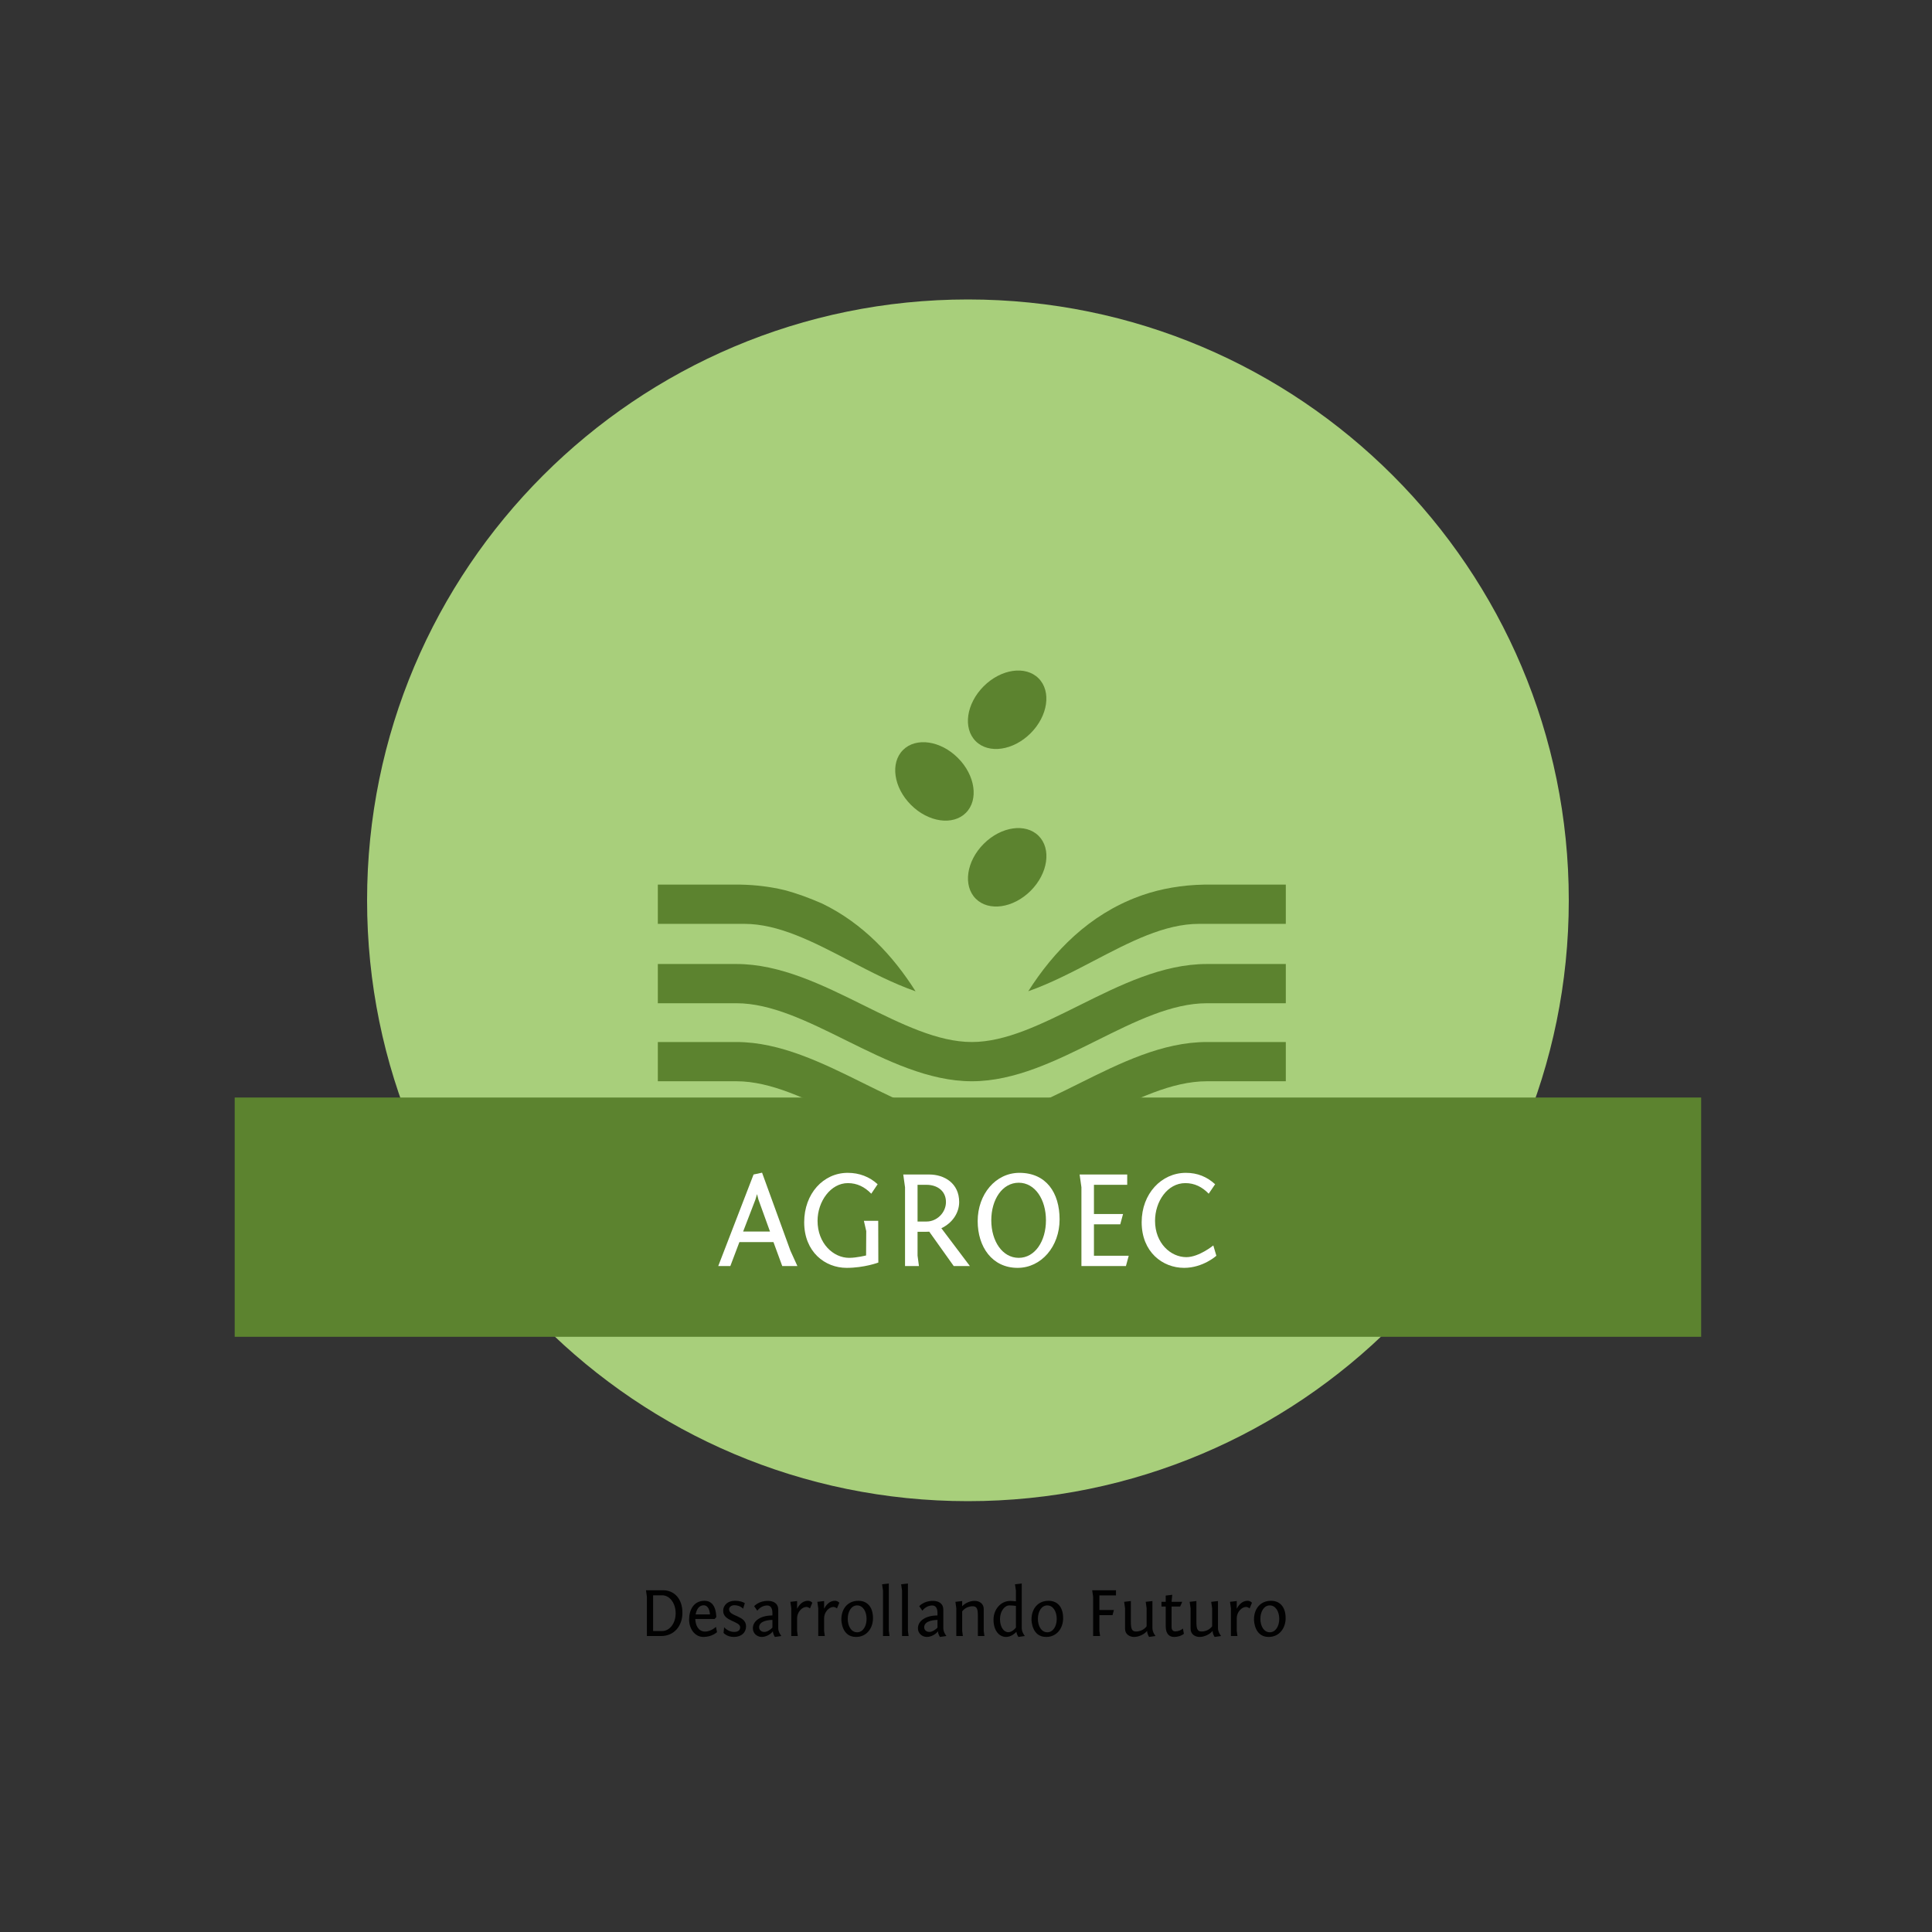 <svg width="333" height="333" viewBox="0 0 333 333" fill="none" xmlns="http://www.w3.org/2000/svg">
<rect x="0" y="0" width="333" height="333" fill="#333333" stroke="none"/>
<path d="M166.833 258.741C224.029 258.741 270.396 212.374 270.396 155.178C270.396 97.982 224.029 51.615 166.833 51.615C109.637 51.615 63.27 97.982 63.27 155.178C63.27 212.374 109.637 258.741 166.833 258.741Z" fill="#A8CF7B"/>
<path d="M168.174 127.751C170.409 129.986 174.646 129.372 177.638 126.381C180.63 123.389 181.243 119.152 179.008 116.917C176.774 114.682 172.537 115.296 169.545 118.287C166.553 121.279 165.939 125.516 168.174 127.751Z" fill="#5C832F"/>
<path d="M196.969 154.264C196.745 154.339 196.528 154.423 196.307 154.504C196.528 154.423 196.747 154.339 196.969 154.264Z" fill="#5C832F"/>
<path d="M141.703 155.737C139.561 154.798 137.38 153.984 135.153 153.403C132.815 152.845 130.315 152.523 127.643 152.473H113.384V159.236H128.284C134.217 159.236 140.15 162.328 146.433 165.602C150.135 167.533 153.906 169.494 157.807 170.864C153.989 164.81 148.764 159.147 141.703 155.737Z" fill="#5C832F"/>
<path d="M207.524 152.473C203.661 152.545 200.147 153.178 196.969 154.264C196.747 154.341 196.528 154.423 196.307 154.504C187.728 157.647 181.583 164.005 177.234 170.85C181.11 169.483 184.853 167.528 188.527 165.608C194.795 162.331 200.714 159.236 206.668 159.236H221.622V152.473H207.524Z" fill="#5C832F"/>
<path d="M168.184 154.905C170.419 157.14 174.656 156.526 177.647 153.534C180.639 150.541 181.252 146.304 179.016 144.07C176.781 141.835 172.544 142.449 169.553 145.442C166.562 148.434 165.949 152.671 168.184 154.905Z" fill="#5C832F"/>
<path d="M166.478 140.102C168.713 137.867 168.099 133.63 165.107 130.639C162.114 127.647 157.877 127.034 155.643 129.27C153.408 131.505 154.022 135.742 157.015 138.733C160.007 141.724 164.244 142.337 166.478 140.102Z" fill="#5C832F"/>
<path d="M167.509 199.813C160.059 199.813 152.821 196.23 145.822 192.763C139.177 189.473 132.901 186.366 126.932 186.366H113.384V179.603H126.932C134.483 179.603 141.774 183.213 148.823 186.704C155.416 189.968 161.642 193.05 167.509 193.05C173.339 193.05 179.493 189.987 186.01 186.743C193.062 183.232 200.354 179.603 208.022 179.603C208.047 179.603 208.072 179.603 208.097 179.603H221.622V186.366H208.087C208.068 186.366 208.05 186.366 208.031 186.366C201.943 186.366 195.666 189.49 189.022 192.797C182.093 196.246 174.928 199.813 167.509 199.813Z" fill="#5C832F"/>
<path d="M167.509 186.366C160.059 186.366 152.821 182.783 145.822 179.316C139.177 176.025 132.901 172.918 126.932 172.918H113.384V166.156H126.932C134.483 166.156 141.774 169.766 148.823 173.257C155.416 176.52 161.642 179.603 167.509 179.603C173.339 179.603 179.493 176.539 186.01 173.296C193.062 169.784 200.354 166.156 208.022 166.156C208.047 166.156 208.072 166.156 208.097 166.156H221.622V172.918H208.087C208.068 172.918 208.05 172.918 208.032 172.918C201.943 172.918 195.667 176.043 189.022 179.35C182.093 182.799 174.928 186.366 167.509 186.366Z" fill="#5C832F"/>
<path d="M114.325 274.099H111.342L111.495 275.205V281.985H113.966C116.197 281.985 117.622 280.24 117.622 277.995C117.622 275.325 115.99 274.099 114.325 274.099ZM114.112 274.965C115.478 274.965 116.457 276.377 116.457 278.068C116.457 279.733 115.478 281.125 114.112 281.125H112.574V274.965H114.112Z" fill="black" fill-opacity="0.98"/>
<path d="M121.425 275.911C119.587 275.911 118.774 277.456 118.774 279.147C118.774 280.633 119.674 282.144 121.245 282.144C122.73 282.144 123.583 281.319 123.583 281.319L123.41 280.406C123.41 280.406 122.551 281.219 121.532 281.219C120.366 281.219 119.867 280.12 119.84 279.041H123.183L123.463 278.728C123.436 277.982 123.29 275.911 121.425 275.911ZM121.279 276.69C122.104 276.69 122.331 277.649 122.371 278.268H119.9C120.066 277.409 120.466 276.69 121.279 276.69Z" fill="black" fill-opacity="0.98"/>
<path d="M124.708 281.445C124.708 281.445 125.281 282.144 126.507 282.144C127.779 282.144 128.591 281.385 128.591 280.32C128.591 278.388 125.667 278.668 125.667 277.383C125.667 276.99 126.06 276.677 126.553 276.677C126.999 276.677 127.619 276.796 128.085 277.276L128.378 276.317C128.078 276.137 127.572 275.911 126.646 275.911C125.521 275.911 124.648 276.59 124.648 277.669C124.648 279.46 127.572 279.4 127.572 280.479C127.572 281.079 127.093 281.279 126.52 281.279C125.501 281.279 124.815 280.479 124.815 280.479L124.708 281.445Z" fill="black" fill-opacity="0.98"/>
<path d="M130.529 277.622C130.529 277.622 131.128 276.723 132.234 276.723C132.727 276.723 133.133 277.049 133.133 278.008V278.441C131.155 278.441 129.763 279.327 129.763 280.659C129.763 281.545 130.496 282.144 131.308 282.144C132.054 282.144 132.893 281.651 133.22 281.159C133.226 281.685 133.566 282.144 133.566 282.144L134.678 281.984C134.678 281.984 134.139 281.352 134.139 280.632V277.456C134.139 276.33 133.28 275.924 132.341 275.924C130.762 275.924 129.99 276.843 129.99 276.843L130.529 277.622ZM131.755 281.278C131.122 281.278 130.842 280.859 130.842 280.479C130.842 279.254 132.82 279.221 133.133 279.207V280.539C132.893 280.812 132.281 281.278 131.755 281.278Z" fill="black" fill-opacity="0.98"/>
<path d="M140.013 276.244C139.8 276.017 139.534 275.911 139.261 275.911C138.168 275.911 137.616 276.87 137.389 277.276V275.957L136.224 276.09L136.383 277.189V281.985H137.509L137.389 281.085V278.928C137.389 277.862 138.228 276.976 138.994 276.976C139.161 276.976 139.414 277.063 139.607 277.229L140.013 276.244Z" fill="black" fill-opacity="0.98"/>
<path d="M144.668 276.244C144.449 276.017 144.189 275.911 143.909 275.911C142.824 275.911 142.271 276.87 142.044 277.276V275.957L140.879 276.09L141.032 277.189V281.985H142.164L142.044 281.085V278.928C142.044 277.862 142.884 276.976 143.649 276.976C143.816 276.976 144.069 277.063 144.262 277.229L144.668 276.244Z" fill="black" fill-opacity="0.98"/>
<path d="M145.015 279.134C145.015 279.327 145.075 282.144 147.545 282.144C149.39 282.144 150.469 280.633 150.469 278.908C150.469 276.87 149.39 275.911 147.952 275.911C146.127 275.911 145.015 277.276 145.015 279.134ZM146.12 279.028C146.12 277.769 146.726 276.71 147.739 276.71C148.744 276.71 149.364 277.769 149.364 279.028C149.364 280.286 148.744 281.339 147.739 281.339C146.726 281.339 146.12 280.286 146.12 279.028Z" fill="black" fill-opacity="0.98"/>
<path d="M153.2 272.934L152.041 273.067L152.194 274.172V281.985H153.32L153.2 281.085V272.934Z" fill="black" fill-opacity="0.98"/>
<path d="M156.49 272.934L155.324 273.067L155.477 274.172V281.985H156.61L156.49 281.085V272.934Z" fill="black" fill-opacity="0.98"/>
<path d="M158.981 277.622C158.981 277.622 159.58 276.723 160.686 276.723C161.172 276.723 161.585 277.049 161.585 278.008V278.441C159.607 278.441 158.215 279.327 158.215 280.659C158.215 281.545 158.947 282.144 159.76 282.144C160.506 282.144 161.345 281.651 161.665 281.159C161.678 281.685 162.011 282.144 162.011 282.144L163.13 281.984C163.13 281.984 162.59 281.352 162.59 280.632V277.456C162.59 276.33 161.725 275.924 160.792 275.924C159.207 275.924 158.441 276.843 158.441 276.843L158.981 277.622ZM160.206 281.278C159.567 281.278 159.294 280.859 159.294 280.479C159.294 279.254 161.272 279.221 161.585 279.207V280.539C161.345 280.812 160.732 281.278 160.206 281.278Z" fill="black" fill-opacity="0.98"/>
<path d="M169.677 281.984L169.557 281.112V277.336C169.557 276.377 168.778 275.924 167.985 275.924C167.193 275.924 166.34 276.303 165.841 276.856V275.957L164.675 276.09L164.828 277.189V281.984H165.961L165.841 281.085V277.742C165.841 277.742 166.414 276.856 167.672 276.856C168.418 276.856 168.545 277.396 168.545 278.535V281.984H169.677Z" fill="black" fill-opacity="0.98"/>
<path d="M176.11 272.934L174.945 273.067L175.104 274.172V276.004C174.765 275.971 174.432 275.931 174.165 275.931C172.44 275.931 171.242 277.442 171.242 279.167C171.242 281.085 172.247 282.144 173.4 282.144C173.979 282.144 174.612 281.858 175.184 281.265C175.244 281.745 175.537 282.144 175.537 282.144L176.65 281.985C176.65 281.985 176.11 281.352 176.11 280.633V272.934ZM173.786 281.325C173.007 281.325 172.361 280.439 172.361 279.061C172.361 277.802 173.087 276.71 173.979 276.71C174.445 276.71 175.124 276.796 175.104 276.796V280.526C174.698 281.052 174.205 281.325 173.786 281.325Z" fill="black" fill-opacity="0.98"/>
<path d="M177.789 279.134C177.789 279.327 177.849 282.144 180.319 282.144C182.164 282.144 183.243 280.633 183.243 278.908C183.243 276.87 182.164 275.911 180.726 275.911C178.901 275.911 177.789 277.276 177.789 279.134ZM178.894 279.028C178.894 277.769 179.5 276.71 180.513 276.71C181.518 276.71 182.138 277.769 182.138 279.028C182.138 280.286 181.518 281.339 180.513 281.339C179.5 281.339 178.894 280.286 178.894 279.028Z" fill="black" fill-opacity="0.98"/>
<path d="M188.411 275.205V281.985H189.61L189.49 281.085V278.388H191.755L191.994 277.502H189.49V274.985H192.354V274.099H188.251L188.411 275.205Z" fill="black" fill-opacity="0.98"/>
<path d="M197.715 281.099C197.715 281.652 198.062 282.144 198.062 282.144L199.174 281.985C199.174 281.985 198.634 281.352 198.634 280.633V275.957L197.476 276.09L197.629 277.189V280.306C197.629 280.306 197.056 281.205 195.797 281.205C195.051 281.205 194.918 280.666 194.918 279.527V275.957L193.759 276.09L193.912 277.189V280.726C193.912 281.685 194.692 282.144 195.484 282.144C196.277 282.144 197.249 281.698 197.715 281.099Z" fill="black" fill-opacity="0.98"/>
<path d="M202.051 274.878L200.925 275.012V276.091H200.193V276.903H200.925V280.32C200.925 281.638 201.571 282.144 202.351 282.144C202.903 282.144 203.536 282.011 204.056 281.605L203.889 280.693C203.576 280.992 203.05 281.185 202.59 281.185C202.218 281.185 201.931 280.979 201.931 280.42V276.903H203.41L203.769 276.091H201.931L202.051 274.878Z" fill="black" fill-opacity="0.98"/>
<path d="M209.004 281.099C209.004 281.652 209.35 282.144 209.35 282.144L210.469 281.985C210.469 281.985 209.93 281.352 209.93 280.633V275.957L208.764 276.09L208.924 277.189V280.306C208.924 280.306 208.345 281.205 207.086 281.205C206.347 281.205 206.213 280.666 206.213 279.527V275.957L205.048 276.09L205.208 277.189V280.726C205.208 281.685 205.987 282.144 206.773 282.144C207.565 282.144 208.538 281.698 209.004 281.099Z" fill="black" fill-opacity="0.98"/>
<path d="M215.791 276.244C215.577 276.017 215.311 275.911 215.038 275.911C213.946 275.911 213.393 276.87 213.166 277.276V275.957L212.001 276.09L212.161 277.189V281.985H213.286L213.166 281.085V278.928C213.166 277.862 214.006 276.976 214.772 276.976C214.938 276.976 215.191 277.063 215.384 277.229L215.791 276.244Z" fill="black" fill-opacity="0.98"/>
<path d="M216.137 279.134C216.137 279.327 216.197 282.144 218.668 282.144C220.512 282.144 221.591 280.633 221.591 278.908C221.591 276.87 220.512 275.911 219.074 275.911C217.256 275.911 216.137 277.276 216.137 279.134ZM217.242 279.028C217.242 277.769 217.855 276.71 218.861 276.71C219.866 276.71 220.492 277.769 220.492 279.028C220.492 280.286 219.866 281.339 218.861 281.339C217.855 281.339 217.242 280.286 217.242 279.028Z" fill="black" fill-opacity="0.98"/>
<path d="M293.212 189.17H40.454V230.41H293.212V189.17Z" fill="#5C832F"/>
<path d="M123.798 218.215H125.882L127.441 214.092H133.315L134.827 218.215H137.438L136.239 215.577L131.35 202.124L129.885 202.437L123.798 218.215ZM130.198 206.78L130.484 205.821L130.724 206.753L132.716 212.267H128.087L130.198 206.78Z" fill="white"/>
<path d="M151.37 210.423H148.9L149.306 212.194L149.279 216.39C149.279 216.39 147.654 216.803 146.355 216.803C143.625 216.803 140.914 214.305 140.914 210.423C140.914 207.093 143.165 203.922 146.142 203.922C147.721 203.922 149.039 204.575 150.172 205.747L151.271 204.116C149.859 202.824 148.107 202.151 146.116 202.151C141.9 202.151 138.61 205.747 138.61 210.662C138.61 215.791 142.206 218.528 145.923 218.528C148.973 218.528 151.39 217.615 151.39 217.615L151.37 210.423Z" fill="white"/>
<path d="M167.168 218.215L162.253 211.695C164.144 210.809 165.323 209.057 165.323 207.186C165.323 203.949 162.779 202.437 160.142 202.437H155.686L155.992 204.642V218.215H158.39L158.15 216.417V212.314C159.569 212.314 159.902 212.314 160.168 212.294L164.384 218.215H167.168ZM158.15 210.542V204.215H159.709C161.487 204.215 163.045 205.221 163.045 207.186C163.045 209.011 161.487 210.542 159.709 210.542H158.15Z" fill="white"/>
<path d="M175.706 202.151C171.603 202.151 168.513 205.841 168.513 210.469C168.513 214.905 171.004 218.528 175.393 218.528C179.489 218.528 182.632 214.832 182.632 210.183C182.632 205.581 180.328 202.151 175.706 202.151ZM170.858 210.329C170.858 206.753 172.756 203.856 175.586 203.856C178.41 203.856 180.281 206.753 180.281 210.329C180.281 213.899 178.41 216.803 175.586 216.803C172.756 216.803 170.858 213.899 170.858 210.329Z" fill="white"/>
<path d="M186.395 218.215H194.067L194.547 216.443H188.553V211.022H193.088L193.568 209.25H188.553V204.215H194.287V202.437H186.082L186.395 204.642V218.215Z" fill="white"/>
<path d="M209.439 204.116C208.02 202.824 206.395 202.151 204.404 202.151C200.182 202.151 196.778 205.747 196.778 210.662C196.778 215.791 200.375 218.528 204.091 218.528C207.354 218.528 209.652 216.443 209.652 216.443L209.126 214.665C209.126 214.665 206.655 216.683 204.477 216.683C201.787 216.683 199.083 214.285 199.083 210.423C199.083 207.093 201.214 203.922 204.304 203.922C205.889 203.922 207.208 204.575 208.333 205.747L209.439 204.116Z" fill="white"/>
</svg>
